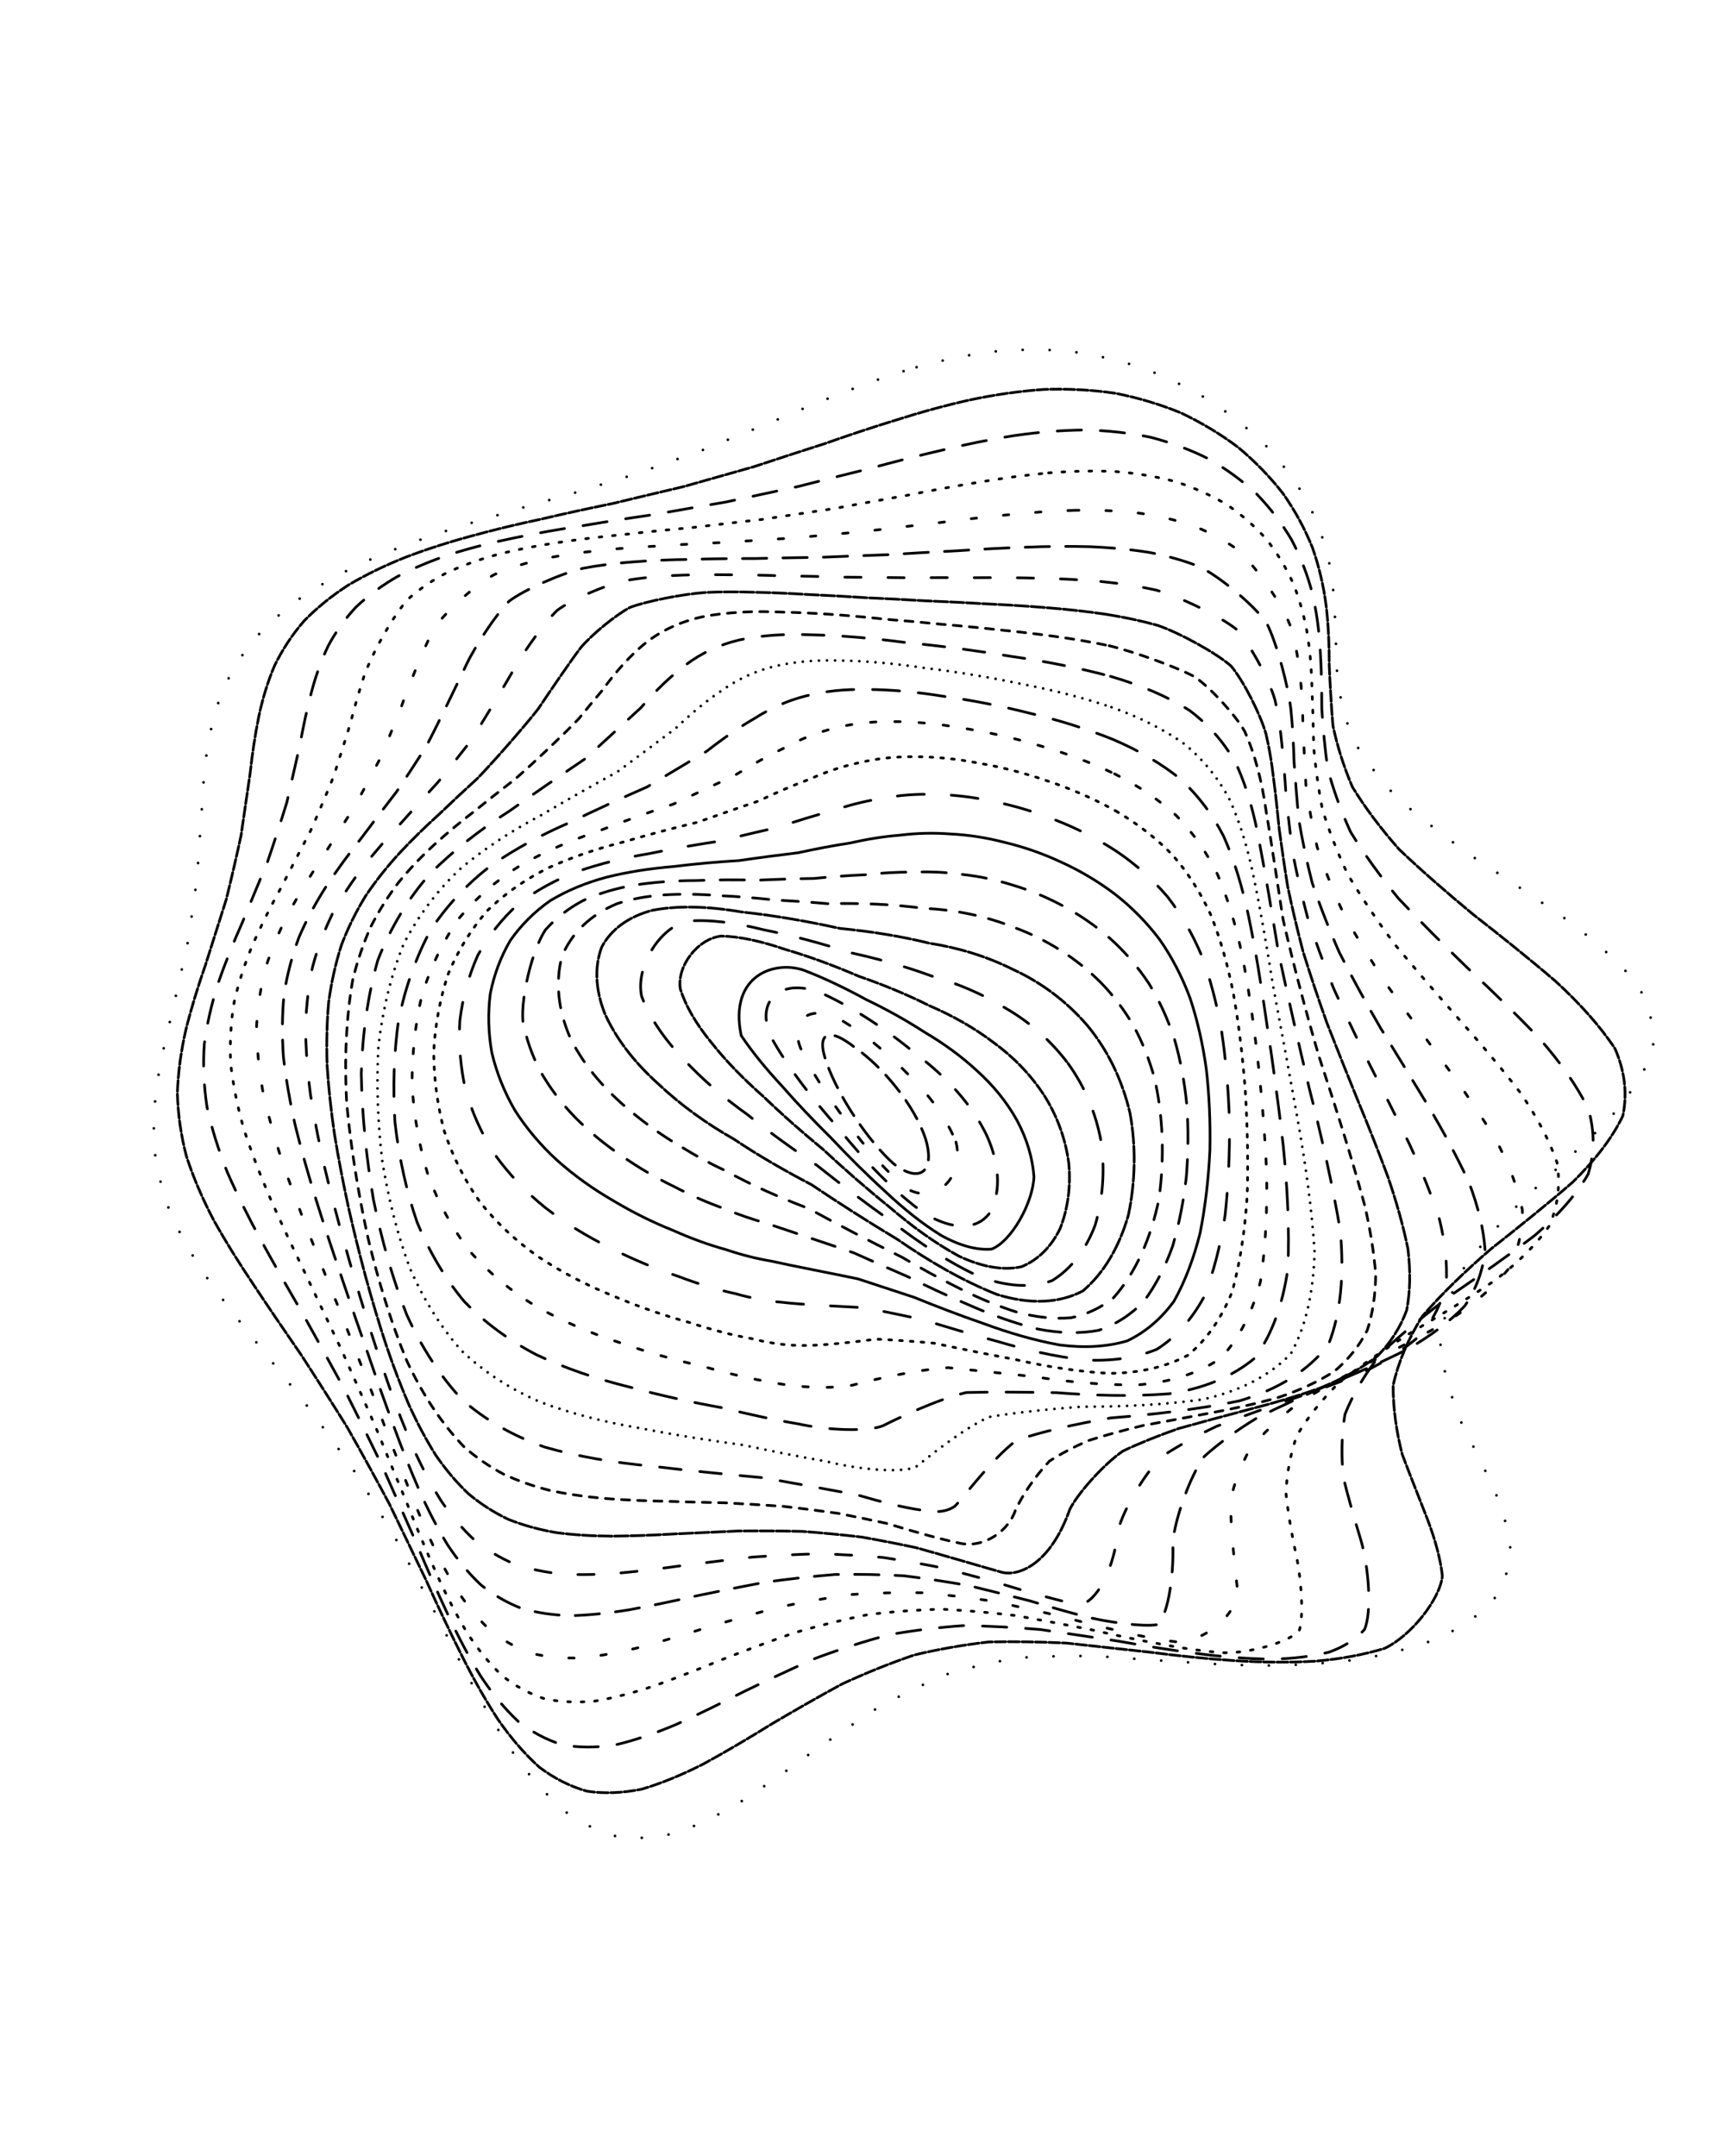 <svg xmlns="http://www.w3.org/2000/svg" version="1.1" xmlns:xlink="http://www.w3.org/1999/xlink"
    xmlns:svgjs="http://svgjs.dev/svgjs" viewBox="0 0 640 800">
    <defs>
        <linearGradient x1="50%" y1="0%" x2="50%" y2="100%" id="ccchaos-grad">
            <stop stop-color="hsl(206, 75%, 49%)" stop-opacity="1" offset="0%"></stop>
            <stop stop-color="hsl(331, 90%, 56%)" stop-opacity="1" offset="100%"></stop>
        </linearGradient>
    </defs>
    <g stroke-width="1" stroke="url(#ccchaos-grad)" fill="none" stroke-linecap="round">
        <path
            d="M340.06 136.26C349.46 133.63 358.9 131.68 368.33 130.47 377.77 129.59 387.18 129.54 396.5 130.32 405.78 131.54 414.9 133.62 423.79 136.5 432.52 139.8 440.91 143.87 448.83 148.62 456.46 153.69 463.48 159.35 469.78 165.51 475.65 171.84 480.68 178.57 484.78 185.62 488.42 192.69 491.11 199.98 492.89 207.44 494.37 214.81 495.13 222.29 495.31 229.84 495.65 237.22 495.84 244.65 496.15 252.13 497.3 259.41 499.11 266.74 501.83 274.13 506.01 281.33 511.46 288.62 518.28 296 526.64 303.24 536.22 310.6 546.75 318.11 558.07 325.51 569.57 333.1 580.71 340.88 591.15 348.59 600.15 356.53 607.1 364.7 611.96 372.84 614.07 381.23 613.21 389.89 609.94 398.53 603.98 407.45 595.71 416.65 586.29 425.85 576.07 435.12 565.82 444.42 556.49 453.73 548.34 463.08 541.79 472.42 537.41 481.75 534.97 491.06 534.36 500.29 535.78 509.48 538.47 518.55 541.98 527.44 546.39 536.22 550.7 544.76 554.45 552.97 557.82 561 559.9 568.62 560.47 575.75 559.89 582.59 557.56 588.86 553.55 594.46 548.28 599.71 541.52 604.22 533.49 607.96 524.57 611.32 514.77 613.89 504.34 615.67 493.52 617.14 482.42 617.89 471.24 617.99 460.05 617.98 448.98 617.49 438.15 616.63 427.49 616 417.11 615.24 407.04 614.51 397.19 614.38 387.6 614.54 378.26 615.1 369.08 616.57 360.08 618.61 351.22 621.27 342.45 624.93 333.77 629.2 325.15 634.01 316.55 639.6 307.99 645.49 299.45 651.48 290.92 657.76 282.61 663.59 274.54 668.74 266.47 673.57 258.66 677.37 251.13 680.02 243.63 681.9 236.43 682.44 229.57 681.63 222.73 679.9 216.25 676.83 210.15 672.51 204.05 667.38 198.31 661.18 192.92 654.05 187.49 646.38 182.35 638.03 177.47 629.15 172.44 620.05 167.57 610.64 162.83 601.07 157.79 591.54 152.76 582 147.7 572.52 142.23 563.25 136.65 554.11 130.96 545.15 124.84 536.46 118.63 527.93 112.36 519.56 105.82 511.45 99.36 503.46 93.09 495.55 86.83 487.85 80.97 480.16 75.64 472.47 70.66 464.92 66.41 457.29 63.02 449.57 60.16 441.92 58.24 434.13 57.26 426.19 56.79 418.28 57.17 410.18 58.31 401.89 59.63 393.61 61.46 385.14 63.67 376.48 65.6 367.82 67.58 359.19 69.5 350.62 70.85 342.06 72.07 333.58 73.16 325.21 73.71 316.88 74.24 308.7 74.85 300.7 75.2 292.77 75.86 285.07 76.94 277.64 78.13 270.3 79.95 263.26 82.47 256.58 85.38 250.02 89.09 243.83 93.58 238.06 98.57 232.41 104.32 227.19 110.74 222.42 117.57 217.75 124.96 213.51 132.81 209.71 140.88 205.96 149.26 202.59 157.86 199.6 166.49 196.56 175.23 193.81 184.03 191.33 192.72 188.66 201.41 186.17 210.1 183.82 218.62 181.16 227.14 178.54 235.65 175.96 244.02 172.97 252.42 169.96 260.89 166.92 269.25 163.48 277.72 160.02 286.33 156.59 294.88 152.85 303.62 149.22 312.56 145.79 321.48 142.23 330.64 139.02 340.05 136.26"
            stroke-dasharray="0 10" transform="rotate(0, 320, 400)" opacity="0.52"></path>
        <path
            d="M342.18 146.17C351.27 143.57 360.3 141.63 369.23 140.38 378.16 139.45 386.96 139.3 395.58 139.94 404.14 140.99 412.45 142.85 420.43 145.48 428.26 148.53 435.66 152.3 442.53 156.74 449.14 161.5 455.11 166.84 460.36 172.69 465.27 178.73 469.38 185.18 472.67 191.97 475.63 198.81 477.81 205.9 479.27 213.19 480.62 220.42 481.46 227.78 481.97 235.23 482.82 242.56 483.72 249.96 484.92 257.41 487.04 264.7 489.89 272.04 493.67 279.43 498.82 286.66 505.13 293.97 512.63 301.35 521.42 308.6 531.18 315.96 541.63 323.43 552.6 330.81 563.53 338.34 573.91 346.03 583.51 353.66 591.61 361.48 597.75 369.5 601.91 377.48 603.51 385.69 602.39 394.12 599.09 402.54 593.34 411.19 585.48 420.08 576.57 428.97 566.89 437.89 557.11 446.81 548.1 455.74 540.08 464.65 533.44 473.53 528.72 482.38 525.73 491.17 524.41 499.84 525 508.46 526.84 516.92 529.57 525.16 533.3 533.28 537.13 541.13 540.65 548.62 544.04 555.93 546.45 562.81 547.63 569.18 547.29 578.08 537.38 592.32 528.14 597.47 520.66 600.35 512.2 602.53 503 604 493.29 605.24 483.13 605.87 472.73 605.94 462.18 605.98 451.59 605.63 441.09 605 430.66 604.63 420.41 604.2 410.39 603.83 400.51 604.05 390.87 604.55 381.48 605.44 372.21 607.17 363.14 609.41 354.26 612.21 345.47 615.91 336.81 620.14 328.29 624.83 319.8 630.23 311.41 635.87 303.13 641.58 294.85 647.55 286.85 653.08 279.16 658 271.45 662.64 264.05 666.33 256.96 668.98 249.87 670.95 243.1 671.69 236.67 671.18 230.23 669.85 224.13 667.26 218.37 663.51 212.58 659 207.09 653.45 201.9 647 196.61 640 191.55 632.3 186.68 624.05 181.61 615.52 176.65 606.64 171.74 597.52 166.52 588.38 161.27 579.14 155.96 569.91 150.25 560.81 144.44 551.79 138.52 542.89 132.24 534.2 125.9 525.64 119.55 517.22 113.01 509.02 106.59 500.93 100.43 492.93 94.34 485.12 88.69 477.35 83.61 469.61 78.91 461.99 74.95 454.35 71.84 446.65 69.26 439.03 67.59 431.32 66.83 423.51 66.55 415.73 67.08 407.81 68.33 399.77 69.75 391.74 71.65 383.56 73.9 375.25 75.88 366.94 77.9 358.7 79.86 350.55 81.27 342.42 82.54 334.39 83.66 326.52 84.25 318.67 84.8 310.99 85.38 303.52 85.67 296.11 86.22 288.93 87.11 282.04 88.06 275.22 89.56 268.71 91.7 262.55 94.16 256.49 97.38 250.78 101.33 245.48 105.75 240.26 110.9 235.45 116.74 231.05 123 226.71 129.85 222.77 137.2 219.23 144.81 215.69 152.8 212.49 161.07 209.62 169.44 206.66 177.99 203.96 186.65 201.49 195.27 198.81 203.94 196.28 212.63 193.86 221.21 191.13 229.8 188.44 238.38 185.77 246.85 182.72 255.35 179.65 263.87 176.56 272.3 173.09 280.8 169.63 289.39 166.21 297.93 162.5 306.59 158.91 315.38 155.53 324.15 152.04 333.08 148.88 342.17 146.17"
            stroke-dasharray="4 1" transform="rotate(4.04, 320, 400)" opacity="0.56"></path>
        <path
            d="M342.29 156.08C351.01 153.52 359.59 151.59 367.99 150.32 376.38 149.33 384.55 149.09 392.46 149.59 400.3 150.48 407.81 152.13 414.92 154.52 421.9 157.3 428.39 160.78 434.33 164.9 440.04 169.35 445.13 174.37 449.54 179.89 453.68 185.62 457.13 191.76 459.87 198.26 462.43 204.84 464.37 211.69 465.78 218.76 467.24 225.81 468.41 233.01 469.44 240.33 470.95 247.56 472.66 254.87 474.8 262.25 477.89 269.5 481.73 276.81 486.47 284.17 492.45 291.4 499.46 298.69 507.46 306.04 516.52 313.29 526.29 320.62 536.52 328.04 547.03 335.38 557.31 342.85 566.91 350.44 575.65 357.98 582.9 365.67 588.24 373.53 591.75 381.35 592.89 389.36 591.55 397.55 588.24 405.73 582.7 414.11 575.25 422.68 566.83 431.24 557.68 439.8 548.38 448.32 539.71 456.84 531.86 465.31 525.17 473.69 520.18 482.06 516.71 490.31 514.76 498.41 514.57 506.45 515.6 514.29 517.54 521.88 520.54 529.35 523.8 536.52 526.96 543.31 531.48 553.02 535.05 569.7 533.16 576.44 530.51 580.46 526.53 583.86 521.32 586.6 515.25 589.09 508.16 590.96 500.24 592.2 491.76 593.3 482.71 593.87 473.27 593.97 463.57 594.11 453.69 593.94 443.77 593.55 433.8 593.47 423.91 593.36 414.16 593.34 404.47 593.9 394.97 594.72 385.68 595.91 376.47 597.87 367.47 600.29 358.66 603.2 349.92 606.92 341.36 611.1 332.97 615.66 324.61 620.85 316.4 626.24 308.34 631.67 300.29 637.33 292.57 642.59 285.17 647.27 277.77 651.71 270.69 655.29 263.94 657.91 257.17 659.94 250.72 660.85 244.6 660.63 238.44 659.65 232.6 657.52 227.05 654.3 221.43 650.37 216.07 645.44 210.95 639.65 205.68 633.32 200.59 626.28 195.63 618.66 190.44 610.75 185.3 602.42 180.18 593.81 174.73 585.12 169.24 576.28 163.67 567.37 157.74 558.53 151.71 549.71 145.61 540.96 139.21 532.36 132.8 523.86 126.43 515.47 119.93 507.26 113.63 499.14 107.62 491.13 101.75 483.26 96.36 475.46 91.57 467.7 87.18 460.06 83.53 452.42 80.71 444.78 78.43 437.2 77.01 429.57 76.46 421.9 76.37 414.25 77.04 406.52 78.39 398.71 79.9 390.91 81.85 383.02 84.13 375.04 86.15 367.07 88.21 359.2 90.2 351.47 91.67 343.74 92.99 336.15 94.17 328.74 94.8 321.35 95.38 314.15 95.96 307.18 96.22 300.26 96.68 293.58 97.43 287.19 98.17 280.86 99.4 274.83 101.19 269.15 103.24 263.53 105.98 258.26 109.41 253.37 113.26 248.54 117.82 244.08 123.05 239.99 128.69 235.94 134.94 232.25 141.71 228.9 148.79 225.53 156.29 222.46 164.12 219.67 172.12 216.77 180.34 214.09 188.73 211.6 197.15 208.9 205.67 206.31 214.23 203.82 222.76 201.02 231.3 198.25 239.85 195.5 248.33 192.38 256.82 189.26 265.32 186.13 273.75 182.65 282.22 179.19 290.72 175.78 299.19 172.11 307.72 168.58 316.31 165.26 324.89 161.84 333.55 158.75 342.28 156.08"
            stroke-dasharray="9 7" transform="rotate(8.08, 320, 400)" opacity="0.83"></path>
        <path
            d="M340.36 165.98C348.69 163.48 356.79 161.56 364.64 160.26 372.47 159.23 380.02 158.9 387.24 159.28 394.4 160.01 401.17 161.46 407.5 163.61 413.71 166.13 419.42 169.32 424.58 173.13 429.57 177.25 433.97 181.93 437.76 187.11 441.38 192.51 444.41 198.33 446.87 204.51 449.27 210.8 451.23 217.38 452.82 224.19 454.61 231.01 456.28 238.01 457.97 245.14 460.22 252.23 462.8 259.41 465.88 266.67 469.87 273.84 474.6 281.07 480.18 288.35 486.83 295.53 494.36 302.77 502.68 310.07 511.83 317.27 521.48 324.54 531.35 331.89 541.32 339.17 550.9 346.55 559.69 354.02 567.57 361.45 573.99 369.01 578.59 376.69 581.5 384.34 582.23 392.14 580.68 400.08 577.39 408.02 572.08 416.1 565.02 424.33 557.09 432.56 548.45 440.74 539.62 448.84 531.31 456.94 523.66 464.95 516.98 472.84 511.78 480.7 507.92 488.42 505.4 495.94 504.51 503.41 504.76 510.64 505.93 517.59 508.18 524.44 510.81 530.96 513.5 537.09 517.7 545.83 522.18 560.66 521.47 566.57 518.43 571.59 505.43 578.45 495.92 580.36 488.72 581.38 480.86 581.96 472.5 582.14 463.81 582.42 454.82 582.46 445.65 582.34 436.37 582.54 427.04 582.75 417.76 583.06 408.47 583.93 399.29 585.06 390.27 586.5 381.29 588.67 372.48 591.24 363.86 594.23 355.28 597.95 346.88 602.05 338.66 606.48 330.47 611.47 322.45 616.61 314.62 621.76 306.78 627.13 299.29 632.1 292.15 636.55 284.99 640.79 278.15 644.25 271.65 646.83 265.11 648.91 258.88 649.96 252.95 649.97 246.97 649.32 241.26 647.6 235.8 644.87 230.24 641.48 224.9 637.16 219.74 632 214.41 626.32 209.19 619.94 204.07 612.97 198.7 605.68 193.34 597.95 187.97 589.89 182.3 581.71 176.56 573.31 170.76 564.8 164.64 556.3 158.45 547.77 152.22 539.25 145.76 530.84 139.34 522.48 133.01 514.21 126.64 506.06 120.5 498 114.71 490.03 109.11 482.19 104.02 474.41 99.55 466.69 95.49 459.07 92.17 451.47 89.66 443.9 87.66 436.39 86.49 428.87 86.16 421.33 86.24 413.83 87.04 406.29 88.49 398.71 90.06 391.14 92.05 383.53 94.36 375.87 96.41 368.22 98.5 360.71 100.52 353.37 102.05 346.03 103.43 338.85 104.65 331.88 105.36 324.92 105.98 318.17 106.58 311.67 106.84 305.19 107.24 298.97 107.88 293.04 108.96 284.36 113.77 268.64 117.85 261.67 121.14 257.16 125.11 253 129.73 249.18 134.73 245.37 140.35 241.87 146.49 238.68 152.97 235.43 159.89 232.45 167.19 229.71 174.7 226.84 182.49 224.15 190.48 221.63 198.57 218.88 206.8 216.23 215.11 213.66 223.44 210.79 231.82 207.95 240.21 205.12 248.58 201.96 256.96 198.79 265.33 195.63 273.68 192.14 282.02 188.69 290.36 185.31 298.69 181.7 307.02 178.23 315.35 174.97 323.68 171.62 332.02 168.6 340.35 165.99"
            stroke-dasharray="1 4" transform="rotate(12.12, 320, 400)" opacity="0.58"></path>
        <path
            d="M336.58 175.89C344.47 173.43 352.09 171.54 359.4 170.23 366.69 169.16 373.65 168.75 380.23 169 386.76 169.58 392.88 170.84 398.55 172.76 406.66 176.47 420.18 187.39 425.54 194.39 428.86 199.44 431.71 204.92 434.13 210.76 436.6 216.73 438.77 223 440.74 229.51 443.01 236.07 445.29 242.83 447.73 249.73 450.76 256.62 454.19 263.62 458.14 270.71 462.95 277.74 468.46 284.85 474.71 292.01 481.86 299.1 489.73 306.24 498.2 313.43 507.29 320.56 516.66 327.74 526.08 334.98 535.42 342.16 544.25 349.42 552.23 356.76 559.27 364.06 564.9 371.45 568.8 378.93 571.15 386.4 571.51 393.97 569.8 401.65 566.54 409.32 561.46 417.1 554.78 424.98 547.33 432.86 539.2 440.65 530.84 448.32 522.9 455.99 515.48 463.54 508.86 470.93 503.52 478.29 499.33 485.47 496.33 492.43 494.8 499.34 494.33 505.99 494.75 512.33 497.22 521.53 504.04 537.86 506.95 544.82 508.06 555.88 497.61 566.8 489.95 568.56 484.01 569.55 477.36 570.18 470.13 570.5 462.55 570.95 454.56 571.21 446.3 571.36 437.85 571.84 429.26 572.36 420.61 572.99 411.9 574.15 403.22 575.54 394.61 577.23 386.02 579.56 377.54 582.25 369.21 585.3 360.9 589 352.74 593.02 344.76 597.3 336.8 602.08 329 606.97 321.38 611.85 313.76 616.93 306.49 621.63 299.54 625.84 292.58 629.88 285.94 633.21 279.6 635.74 273.21 637.84 267.11 639 261.28 639.22 255.38 638.86 249.71 637.51 244.25 635.23 238.67 632.35 233.26 628.6 227.98 624.04 222.52 619 217.13 613.26 211.8 606.94 206.22 600.28 200.64 593.17 195.03 585.7 189.14 578.06 183.2 570.17 177.2 562.11 170.94 554.03 164.65 545.85 158.37 537.65 151.92 529.51 145.55 521.37 139.34 513.29 133.15 505.3 127.25 497.37 121.73 489.52 116.45 481.76 111.7 474.07 107.57 466.44 103.86 458.89 100.88 451.39 98.68 443.93 96.98 436.52 96.06 429.13 95.93 421.76 96.17 414.42 97.09 407.07 98.62 399.72 100.25 392.39 102.27 385.05 104.59 377.71 106.67 370.37 108.77 363.2 110.82 356.22 112.4 349.25 113.83 342.46 115.12 335.9 115.9 329.34 116.58 323.01 117.22 316.92 117.7 307.96 119.31 291.44 120.94 283.95 123.25 276.81 131.15 264.12 136.85 258.56 141.22 254.93 146.18 251.58 151.67 248.5 157.49 245.34 163.78 242.42 170.47 239.7 177.4 236.83 184.64 234.12 192.14 231.54 199.77 228.75 207.59 226.03 215.53 223.38 223.53 220.45 231.61 217.53 239.72 214.64 247.86 211.43 256.01 208.23 264.14 205.05 272.28 201.58 280.41 198.15 288.5 194.8 296.6 191.25 304.66 187.85 312.68 184.66 320.7 181.4 328.67 178.45 336.57 175.9"
            stroke-dasharray="2 10" transform="rotate(16.16, 320, 400)" opacity="0.95"></path>
        <path
            d="M331.28 185.8C338.73 183.4 345.86 181.53 352.66 180.21 359.43 179.11 365.85 178.63 371.88 178.77 380.65 179.74 395.96 185.3 402.42 189.79 408.35 195.26 418.07 208.99 422.07 217.03 424.79 222.65 427.34 228.59 429.83 234.78 432.66 241.04 435.63 247.5 438.82 254.14 442.62 260.78 446.84 267.55 451.58 274.43 457.08 281.28 463.2 288.21 469.95 295.2 477.43 302.14 485.46 309.14 493.93 316.19 502.79 323.18 511.78 330.23 520.65 337.33 529.31 344.38 537.36 351.49 544.52 358.65 550.75 365.78 555.62 372.99 558.87 380.25 560.72 387.5 560.74 394.83 558.91 402.22 555.7 409.61 550.85 417.07 544.55 424.58 537.56 432.1 529.92 439.49 522.04 446.74 514.48 453.98 507.31 461.06 500.81 467.96 495.38 474.83 490.94 481.49 487.53 487.91 484.87 497.32 485.41 514.5 487.6 522.14 492.94 535.09 495.16 549.58 492.6 552.63 488.33 555.14 474.84 558.23 466.01 559.06 459.55 559.7 452.63 560.21 445.34 560.63 437.83 561.39 430.09 562.21 422.2 563.13 414.21 564.55 406.15 566.18 398.1 568.07 390.03 570.55 382 573.33 374.06 576.41 366.13 580.07 358.31 583.99 350.62 588.12 342.95 592.69 335.41 597.33 328.02 601.94 320.63 606.73 313.56 611.16 306.79 615.14 300 618.97 293.49 622.17 287.26 624.64 280.99 626.73 274.95 627.99 269.15 628.38 263.26 628.27 257.56 627.26 252.03 625.38 246.38 622.98 240.84 619.76 235.4 615.77 229.78 611.33 224.21 606.23 218.66 600.54 212.88 594.52 207.09 588.03 201.27 581.16 195.22 574.1 189.12 566.76 182.99 559.21 176.67 551.59 170.35 543.85 164.08 536.03 157.73 528.22 151.5 520.39 145.48 512.58 139.54 504.83 133.92 497.11 128.73 489.44 123.8 481.85 119.42 474.3 115.66 466.83 112.32 459.41 109.69 452.05 107.81 444.74 106.38 437.48 105.7 430.25 105.76 423.06 106.16 415.9 107.19 408.77 108.78 401.67 110.46 394.57 112.5 387.5 114.82 380.46 116.91 373.43 119.03 366.59 121.1 359.96 122.72 353.33 124.21 346.91 125.56 340.72 126.8 331.56 128.4 314.47 129.13 306.6 129.84 299.03 133.04 285.32 135.88 279.2 139.62 273.35 150.39 262.94 157.37 258.32 162.51 255.22 168.12 252.32 174.15 249.59 180.43 246.71 187.06 243.96 193.96 241.33 201.04 238.48 208.33 235.69 215.78 232.96 223.33 229.97 230.99 226.99 238.71 224.04 246.48 220.81 254.28 217.59 262.08 214.4 269.91 210.95 277.71 207.55 285.47 204.25 293.25 200.77 300.97 197.45 308.61 194.34 316.26 191.17 323.83 188.3 331.27 185.8"
            stroke-dasharray="9 6" transform="rotate(20.2, 320, 400)" opacity="0.85"></path>
        <path
            d="M324.96 195.71C331.95 193.37 338.61 191.53 344.93 190.21 354.21 188.81 370.86 189.32 378.19 191.25 385.06 194.2 396.85 203.23 401.87 209.17 405.17 213.5 408.24 218.25 411.12 223.35 414.2 228.61 417.23 234.18 420.3 240.02 423.75 245.94 427.39 252.09 431.32 258.41 435.81 264.76 440.72 271.27 446.1 277.88 452.15 284.49 458.71 291.19 465.78 297.97 473.42 304.71 481.45 311.52 489.74 318.37 498.26 325.19 506.76 332.06 515 338.97 522.93 345.84 530.2 352.77 536.55 359.72 542 366.66 546.15 373.64 548.81 380.66 550.2 387.67 549.94 394.73 548 401.82 544.86 408.9 540.24 416.03 534.32 423.17 527.78 430.31 520.63 437.3 513.21 444.12 506.04 450.93 499.16 457.56 492.8 463.97 487.35 470.37 482.72 476.53 478.98 482.43 475.55 491.07 474.1 506.72 475.32 513.62 480.97 531.81 477.77 543.56 473.22 545.28 467.3 546.81 451.77 549.11 442.54 550.18 436.02 551.2 429.19 552.29 422.13 553.48 414.95 555.13 407.62 556.97 400.22 559.03 392.77 561.62 385.29 564.46 377.84 567.56 370.37 571.16 362.96 574.97 355.63 578.94 348.3 583.29 341.06 587.69 333.93 592.04 326.79 596.54 319.93 600.71 313.32 604.45 306.69 608.09 300.3 611.13 294.14 613.53 287.94 615.6 281.93 616.92 276.11 617.47 270.21 617.57 264.45 616.86 258.82 615.35 253.07 613.38 247.39 610.64 241.78 607.19 236.01 603.33 230.26 598.83 224.52 593.76 218.59 588.37 212.63 582.51 206.66 576.25 200.5 569.79 194.33 563.02 188.16 556.02 181.85 548.92 175.59 541.65 169.43 534.27 163.24 526.88 157.23 519.42 151.47 511.94 145.85 504.5 140.58 497.06 135.75 489.65 131.21 482.29 127.22 474.96 123.85 467.7 120.89 460.48 118.6 453.31 117.03 446.19 115.88 439.12 115.44 432.09 115.67 425.12 116.22 418.17 117.34 411.26 118.98 404.41 120.69 397.57 122.74 390.77 125.05 384.03 127.15 377.29 129.27 370.77 131.35 364.47 133.01 358.16 134.56 352.08 135.97 346.24 137.33 337.58 139.14 321.51 139.88 314.12 140.5 306.99 143.14 294.07 145.48 288.26 148.55 282.67 157.65 272.61 163.67 268.06 168.13 264.99 173.06 262.09 178.4 259.35 183.99 256.44 189.94 253.64 196.2 250.95 202.63 248.04 209.32 245.19 216.19 242.39 223.19 239.34 230.32 236.32 237.54 233.33 244.84 230.08 252.19 226.85 259.55 223.66 266.96 220.25 274.35 216.9 281.7 213.66 289.07 210.26 296.39 207.02 303.61 204 310.84 200.92 317.97 198.14 324.95 195.71"
            stroke-dasharray="6 10" transform="rotate(24.24, 320, 400)" opacity="0.84"></path>
        <path
            d="M318.19 205.62C324.72 203.34 330.94 201.54 336.83 200.22 345.49 198.78 361.08 198.96 368 200.6 374.57 203.18 386.2 211.29 391.41 216.71 394.91 220.67 398.28 225.04 401.57 229.76 405.09 234.64 408.64 239.83 412.3 245.29 416.34 250.84 420.62 256.63 425.19 262.61 430.27 268.64 435.73 274.82 441.61 281.13 448.03 287.46 454.87 293.88 462.08 300.39 469.7 306.89 477.57 313.46 485.55 320.07 493.62 326.67 501.53 333.31 509.09 339.98 516.27 346.64 522.75 353.33 528.31 360.04 533.02 366.74 536.51 373.47 538.62 380.22 539.6 386.96 539.09 393.72 537.08 400.49 534.02 407.26 529.64 414.03 524.09 420.79 517.98 427.56 511.31 434.14 504.35 440.54 497.58 446.92 491 453.11 484.82 459.06 479.41 465 474.67 470.69 470.68 476.11 466.58 484.05 463.31 498.31 463.57 504.55 466.98 526.64 458.19 535.66 452.39 537.02 445.58 538.56 429.3 541.94 420.14 544.04 413.8 545.89 407.26 547.9 400.56 550.11 393.8 552.78 386.94 555.66 380.03 558.74 373.11 562.26 366.16 565.95 359.24 569.75 352.31 573.89 345.41 578.04 338.56 582.13 331.71 586.35 325.07 590.26 318.63 593.78 312.17 597.21 305.9 600.1 299.8 602.41 293.67 604.45 287.68 605.82 281.83 606.48 275.91 606.76 270.09 606.31 264.36 605.13 258.52 603.55 252.73 601.26 246.98 598.31 241.09 594.99 235.21 591.06 229.33 586.58 223.31 581.81 217.27 576.56 211.22 570.92 205.05 565.07 198.88 558.89 192.76 552.45 186.56 545.9 180.45 539.15 174.48 532.27 168.55 525.33 162.83 518.31 157.4 511.23 152.14 504.16 147.26 497.06 142.84 489.97 138.72 482.91 135.14 475.87 132.17 468.87 129.58 461.91 127.64 454.98 126.37 448.11 125.49 441.27 125.26 434.48 125.66 427.75 126.33 421.04 127.53 414.39 129.21 407.8 130.94 401.22 132.99 394.7 135.29 388.26 137.37 381.82 139.49 375.6 141.58 369.61 144.07 360.73 147.84 344.13 149.15 336.42 149.88 328.95 151.28 315.23 152.28 308.98 153.5 302.95 157.95 292 161.35 287.05 165.54 282.18 176.59 273.16 183.38 268.92 188.26 265.98 193.51 263.14 199.08 260.38 204.83 257.42 210.85 254.51 217.08 251.65 223.45 248.57 229.98 245.51 236.62 242.49 243.35 239.24 250.17 236.02 257.01 232.85 263.91 229.49 270.81 226.2 277.69 223.03 284.59 219.72 291.44 216.57 298.2 213.64 304.98 210.66 311.65 207.97 318.18 205.62"
            stroke-dasharray="5 1" transform="rotate(28.28, 320, 400)" opacity="0.23"></path>
        <path
            d="M311.58 215.53C320.57 212.44 337.13 208.78 344.67 208.3 351.92 208.65 365.04 212.25 371 215.46 378.99 220.74 386.41 227.78 393.63 236.28 401.84 245.39 410.61 255.67 420.36 266.8 431.83 278.18 444.67 290.19 458.69 302.56 473.77 314.97 488.91 327.66 502.88 340.46 509.3 346.86 515 353.28 519.81 359.71 523.81 366.14 526.69 372.58 528.31 379.02 528.92 385.46 528.2 391.91 526.15 398.33 523.19 404.76 519.05 411.18 513.86 417.55 508.18 423.93 501.96 430.12 495.47 436.1 489.1 442.07 482.84 447.82 476.89 453.34 471.56 458.84 466.77 464.09 462.6 469.08 459.29 474.03 456.64 478.7 454.61 483.07 453.01 491.68 453 499.02 453.64 504.99 455.76 513.04 451.4 523.26 443.11 526.46 435.86 529.19 426.7 531.88 416.1 534.81 410.6 536.82 404.84 538.98 398.86 541.29 392.82 544.01 386.62 546.9 380.3 549.95 373.95 553.38 367.52 556.93 361.04 560.56 354.56 564.48 348.04 568.39 341.51 572.22 334.98 576.17 328.58 579.83 322.33 583.12 316.06 586.34 309.93 589.08 303.91 591.3 297.87 593.29 291.92 594.67 286.06 595.42 280.15 595.86 274.3 595.63 268.5 594.75 256.66 591.9 244.87 586.54 233.11 579 220.95 570.36 208.81 560.02 196.89 548.45 184.93 536.38 173.58 523.53 163.33 510.31 153.86 497.01 146.14 483.54 140.63 470.17 138.42 463.52 136.82 456.89 135.84 450.31 135.21 443.75 135.18 437.23 135.73 430.78 136.51 424.34 137.77 417.96 139.48 411.66 141.22 405.36 143.25 399.13 145.52 392.98 147.59 386.83 149.69 380.91 151.78 375.21 154.32 366.77 158.3 351.03 159.75 343.73 160.33 338.93 160.9 334.36 161.51 330.02 162.07 321.29 163.37 313.44 165.72 306.49 168.31 299.32 172.52 292.87 178.35 287.1 184.97 280.86 193.23 275.05 202.81 269.6 213.09 263.41 224.39 257.38 236.33 251.52 242.44 248.29 248.65 245.09 254.92 241.97 261.25 238.66 267.61 235.45 273.96 232.36 280.34 229.15 286.69 226.1 292.97 223.26 299.27 220.4 305.48 217.8 311.57 215.53"
            stroke-dasharray="3 3" transform="rotate(32.32, 320, 400)" opacity="0.64"></path>
        <path
            d="M305.73 225.43C317.07 221.28 327.49 218.86 336.94 218.23 346.43 218.35 355.08 220.39 363.05 224.23 371.34 228.89 379.36 235.22 387.43 242.94 396.45 251.25 406.12 260.72 416.7 271.03 428.67 281.65 441.69 292.91 455.46 304.57 469.8 316.32 483.8 328.37 496.34 340.53 507.13 352.7 514.65 364.97 517.87 377.19 517.6 389.42 512.71 401.61 503.63 413.59 492.83 425.56 480.77 436.72 468.97 446.96 459.2 457.13 451.36 466.3 445.72 474.35 442.4 485.64 442.54 502.15 441.81 507.6 440.64 511.12 437.55 513.93 432.5 516.25 426.73 519.35 419.13 522.46 410.05 525.77 400.51 530.4 389.86 535.56 378.45 541.19 366.91 548.13 354.86 555.31 342.49 562.31 330.13 569.75 318.03 575.82 306.27 580.18 294.41 583.81 282.72 585.16 271.19 584.19 259.42 582.01 247.65 577.52 235.95 571.02 224 563.51 212.16 554.35 200.68 543.96 189.34 533.03 178.74 521.27 169.34 509.04 160.79 496.66 153.97 484.03 149.27 471.41 145.9 458.82 144.77 446.29 145.88 433.99 147.76 421.74 151.19 409.69 155.75 397.99 159.59 386.29 163.43 375.45 166.95 365.5 168.97 355.51 170.7 346.38 172.33 338.13 173 329.77 174.23 322.22 176.3 315.45 178.39 308.45 181.87 302.07 186.77 296.28 192.27 290.03 199.27 284.15 207.55 278.6 216.43 272.36 226.36 266.29 237.01 260.43 248.01 253.86 259.46 247.53 271.04 241.64 282.74 235.37 294.39 229.85 305.72 225.44"
            stroke-dasharray="8 7" transform="rotate(36.36, 320, 400)" opacity="0.49"></path>
        <path
            d="M301.19 235.34C311.74 231.34 321.61 228.95 330.78 228.2 340 228.11 348.68 229.79 356.94 233.12 365.56 237.19 374.16 242.81 382.97 249.76 392.62 257.28 402.93 265.91 414.02 275.38 426.16 285.18 439.02 295.64 452.24 306.52 465.63 317.52 478.35 328.85 489.43 340.3 498.76 351.79 504.99 363.37 507.33 374.88 506.64 386.41 501.87 397.86 493.4 409.05 483.43 420.25 472.22 430.63 461.06 440.1 451.52 449.52 443.48 457.98 437.25 465.39 432.42 475.86 429.8 491.5 428.62 496.97 426.35 502.16 413.12 511.57 402.2 516.93 394.06 521.73 384.73 526.92 374.49 532.45 364.12 539.1 353.04 545.88 341.43 552.4 329.82 559.31 318.25 564.97 306.81 569.07 295.33 572.59 283.87 574.07 272.48 573.49 260.96 571.89 249.41 568.19 237.97 562.64 226.44 556.19 215.12 548.16 204.27 538.92 193.71 529.16 183.99 518.51 175.51 507.31 167.92 495.92 162.01 484.21 158.11 472.42 155.4 460.61 154.74 448.81 156.11 437.19 158.12 425.59 161.53 414.18 165.98 403.08 169.77 391.98 173.6 381.7 177.17 372.24 179.37 362.75 181.31 354.04 183.12 346.13 183.95 338.1 185.2 330.79 187.1 324.17 188.85 317.3 191.75 310.98 195.88 305.16 200.41 298.91 206.29 292.98 213.38 287.34 220.94 281.11 229.56 275.04 238.94 269.2 248.63 262.76 258.86 256.59 269.35 250.88 279.95 244.86 290.63 239.58 301.18 235.35"
            stroke-dasharray="0 3" transform="rotate(40.4, 320, 400)" opacity="0.54"></path>
        <path
            d="M298.36 245.25C308.18 241.41 317.57 239.06 326.52 238.21 335.53 237.94 344.27 239.28 352.82 242.13 361.72 245.64 370.77 250.59 380.13 256.78 390.19 263.5 400.84 271.29 412.1 279.91 424.07 288.85 436.47 298.46 448.88 308.51 461.15 318.71 472.52 329.25 482.14 339.92 490.07 350.66 495.13 361.5 496.68 372.25 495.64 383.04 491.03 393.72 483.16 404.14 474.01 414.56 463.64 424.19 453.16 432.95 443.94 441.68 435.83 449.51 429.19 456.38 423.08 466.16 417.71 481.16 415.79 486.74 413.5 492.21 402.23 502.53 392.89 508.29 385.93 513.17 377.77 518.34 368.61 523.74 359.33 530.07 349.22 536.43 338.41 542.49 327.6 548.89 316.64 554.13 305.67 557.97 294.68 561.34 283.61 562.92 272.56 562.66 261.46 561.55 250.35 558.56 239.39 553.87 228.48 548.4 217.86 541.45 207.81 533.32 198.16 524.69 189.41 515.15 181.93 505.02 175.32 494.67 170.31 483.92 167.17 473.01 165.07 462.07 164.83 451.05 166.42 440.16 168.52 429.28 171.89 418.52 176.21 408.04 179.93 397.56 183.73 387.82 187.32 378.84 189.69 369.81 191.84 361.49 193.84 353.88 194.88 346.16 196.22 339.05 198.05 332.55 199.6 325.81 202.09 319.54 205.61 313.7 209.35 307.46 214.29 301.51 220.32 295.83 226.71 289.63 234.11 283.61 242.3 277.83 250.75 271.56 259.81 265.58 269.25 260.08 278.77 254.33 288.54 249.3 298.36 245.25"
            stroke-dasharray="10 7" transform="rotate(44.44, 320, 400)" opacity="0.28"></path>
        <path
            d="M297.5 255.16C306.65 251.5 315.6 249.2 324.34 248.28 333.16 247.84 341.91 248.87 350.67 251.28 359.73 254.26 369.06 258.57 378.71 264.03 388.9 269.96 399.59 276.92 410.67 284.67 422.19 292.74 433.86 301.47 445.24 310.66 456.28 320.01 466.25 329.7 474.45 339.56 481.07 349.49 485.06 359.53 485.94 369.5 484.62 379.5 480.2 389.41 472.93 399.06 464.56 408.71 455.03 417.62 445.26 425.73 436.43 433.81 428.4 441.08 421.5 447.49 414.37 456.68 406.4 471.25 403.58 476.97 400.92 482.7 390.7 493.78 382.54 499.82 376.51 504.73 369.35 509.83 361.16 515.05 352.88 521.04 343.69 526.98 333.71 532.59 323.73 538.48 313.47 543.3 303.09 546.87 292.72 550.08 282.21 551.7 271.7 551.7 261.2 551 250.73 548.63 240.46 544.72 230.34 540.15 220.59 534.19 211.48 527.11 202.84 519.58 195.12 511.14 188.66 502.07 183.02 492.77 178.88 483.02 176.45 473.05 174.93 463 175.06 452.83 176.81 442.7 178.97 432.58 182.27 422.52 186.44 412.67 190.07 402.82 193.81 393.63 197.42 385.1 199.93 376.53 202.27 368.58 204.46 361.26 205.75 353.81 207.23 346.91 209.09 340.52 210.57 333.9 212.79 327.69 215.87 321.85 219.01 315.66 223.18 309.72 228.33 304.05 233.71 297.93 240.04 292 247.17 286.34 254.48 280.26 262.46 274.51 270.93 269.24 279.45 263.78 288.36 259 297.5 255.16"
            stroke-dasharray="2 7" transform="rotate(48.48, 320, 400)" opacity="0.86"></path>
        <path
            d="M298.69 265.07C307.21 261.6 315.74 259.37 324.25 258.38 332.83 257.81 341.52 258.56 350.33 260.56 359.39 263.05 368.75 266.74 378.42 271.51 388.46 276.69 398.87 282.82 409.47 289.72 420.26 296.92 430.98 304.76 441.2 313.06 450.93 321.52 459.5 330.34 466.34 339.35 471.75 348.43 474.79 357.64 475.1 366.8 473.58 376 469.38 385.12 462.7 394.02 455.09 402.91 446.38 411.13 437.33 418.63 428.98 426.12 421.15 432.88 414.15 438.9 408.6 444.93 403.93 450.27 399.99 454.93 396 461.84 388.93 473.66 384.36 479.12 381.13 483.25 376.92 487.38 371.68 491.52 366.35 496.39 359.97 501.37 352.63 506.37 345.22 512.01 336.91 517.53 327.77 522.68 318.62 528.08 309.14 532.5 299.47 535.79 289.84 538.81 280.04 540.43 270.24 540.63 260.52 540.27 250.86 538.43 241.46 535.22 232.27 531.45 223.52 526.41 215.46 520.32 207.87 513.82 201.22 506.44 195.78 498.41 191.07 490.16 187.75 481.42 185.98 472.39 184.96 463.28 185.41 453.98 187.29 444.65 189.47 435.31 192.67 425.98 196.67 416.78 200.19 407.58 203.85 398.93 207.44 390.85 210.07 382.74 212.57 375.16 214.96 368.11 216.49 360.95 218.17 354.24 220.11 347.98 221.62 341.51 223.72 335.38 226.51 329.59 229.23 323.48 232.82 317.61 237.27 311.99 241.84 306 247.28 300.21 253.5 294.71 259.82 288.87 266.84 283.37 274.43 278.37 282.06 273.21 290.18 268.7 298.69 265.07"
            stroke-dasharray="1 3" transform="rotate(52.52, 320, 400)" opacity="0.24"></path>
        <path
            d="M301.83 274.97C309.75 271.7 317.84 269.56 326.05 268.53 334.32 267.85 342.81 268.36 351.48 269.98 360.34 272.01 369.5 275.14 378.9 279.24 388.52 283.7 398.36 289.05 408.22 295.11 418.08 301.45 427.69 308.4 436.64 315.81 445.03 323.37 452.24 331.3 457.82 339.44 462.13 347.65 464.34 356.01 464.18 364.36 462.52 372.74 458.57 381.07 452.47 389.22 445.59 397.37 437.69 404.93 429.39 411.87 421.58 418.79 414.05 425.1 407.1 430.77 401.3 436.48 396.17 441.61 391.66 446.17 386.58 453 377.84 465.1 372.97 470.8 369.71 475.02 365.69 479.22 360.85 483.39 355.99 488.16 350.23 492.96 343.6 497.71 336.93 502.97 329.42 508.06 321.11 512.77 312.8 517.69 304.14 521.71 295.29 524.72 286.49 527.54 277.53 529.13 268.61 529.47 259.79 529.38 251.08 527.99 242.68 525.38 234.53 522.32 226.86 518.11 219.9 512.92 213.39 507.39 207.8 501.01 203.34 493.98 199.52 486.76 196.95 479.01 195.76 470.93 195.18 462.76 195.89 454.35 197.84 445.83 200.01 437.31 203.09 428.72 206.91 420.18 210.29 411.65 213.84 403.56 217.38 395.95 220.1 388.31 222.74 381.1 225.29 374.33 227.07 367.48 228.96 360.99 231.05 354.88 232.67 348.59 234.75 342.58 237.38 336.88 239.85 330.91 243.04 325.15 246.97 319.65 250.92 313.84 255.66 308.25 261.12 302.95 266.63 297.39 272.84 292.18 279.66 287.45 286.49 282.61 293.9 278.39 301.83 274.97"
            stroke-dasharray="10 10" transform="rotate(56.56, 320, 400)" opacity="0.17"></path>
        <path
            d="M306.61 284.88C313.97 281.82 321.58 279.77 329.39 278.73 337.26 277.96 345.39 278.25 353.73 279.55 362.18 281.17 370.89 283.77 379.75 287.25 388.71 291.03 397.75 295.63 406.66 300.89 415.44 306.39 423.82 312.47 431.48 319 438.55 325.68 444.47 332.72 448.89 339.98 452.22 347.32 453.72 354.82 453.19 362.35 451.45 369.91 447.76 377.46 442.23 384.88 436.06 392.3 428.95 399.23 421.4 405.62 414.19 412.02 407.06 417.9 400.31 423.26 394.43 428.65 389.03 433.58 384.12 438.05 378.18 444.78 367.87 457.02 362.58 462.85 359.17 467.09 355.19 471.29 350.59 475.41 346.02 480.02 340.72 484.6 334.69 489.05 328.64 493.93 321.85 498.59 314.35 502.86 306.86 507.31 299.06 510.94 291.1 513.67 283.18 516.27 275.17 517.79 267.22 518.24 259.39 518.35 251.73 517.33 244.42 515.24 237.36 512.79 230.8 509.32 224.95 504.95 219.51 500.3 214.93 494.86 211.39 488.78 208.38 482.52 206.49 475.74 205.8 468.59 205.59 461.36 206.49 453.83 208.48 446.14 210.6 438.44 213.53 430.61 217.14 422.75 220.36 414.9 223.79 407.39 227.25 400.26 230.01 393.1 232.75 386.29 235.44 379.84 237.45 373.31 239.55 367.08 241.8 361.16 243.59 355.1 245.73 349.27 248.31 343.71 250.67 337.93 253.62 332.36 257.19 327.03 260.7 321.46 264.91 316.11 269.78 311.07 274.64 305.82 280.18 300.92 286.34 296.5 292.49 291.99 299.26 288.07 306.61 284.88"
            stroke-dasharray="8 0" transform="rotate(60.6, 320, 400)" opacity="0.12"></path>
        <path
            d="M312.62 294.79C319.4 291.95 326.49 290.02 333.8 288.97 341.15 288.15 348.77 288.26 356.57 289.25 364.42 290.51 372.47 292.64 380.56 295.55 388.66 298.7 396.72 302.59 404.53 307.1 412.14 311.79 419.27 317.04 425.63 322.72 431.44 328.52 436.17 334.69 439.55 341.09 442.03 347.56 442.94 354.21 442.13 360.93 440.37 367.67 436.96 374.45 432 381.16 426.51 387.87 420.18 394.18 413.39 400.05 406.8 405.94 400.18 411.41 393.74 416.46 387.95 421.55 382.46 426.27 377.34 430.63 370.79 437.21 359.18 449.42 353.48 455.27 349.85 459.45 345.83 463.56 341.37 467.57 336.97 471.96 332.01 476.27 326.48 480.41 320.95 484.88 314.82 489.11 308.11 492.95 301.4 496.94 294.47 500.19 287.43 502.64 280.44 505 273.42 506.43 266.51 506.93 259.72 507.19 253.14 506.47 246.94 504.82 238.25 501.48 224.49 490.27 219.96 482.78 217.67 477.44 216.36 471.58 216.1 465.32 216.18 459 217.22 452.35 219.19 445.48 221.24 438.6 224 431.53 227.37 424.38 230.42 417.22 233.69 410.31 237.03 403.69 239.8 397.05 242.59 390.66 245.38 384.56 247.58 378.4 249.87 372.47 252.28 366.81 254.26 361.02 256.52 355.43 259.12 350.08 261.47 344.56 264.3 339.23 267.64 334.13 270.88 328.86 274.7 323.81 279.12 319.06 283.5 314.17 288.49 309.61 294.08 305.51 299.66 301.35 305.84 297.74 312.62 294.79"
            stroke-dasharray="9 6" transform="rotate(64.64, 320, 400)" opacity="0.95"></path>
        <path
            d="M319.3 304.7C325.5 302.09 332 300.28 338.71 299.26 345.44 298.41 352.39 298.37 359.47 299.11 373.68 301.21 388.18 306.31 401.64 313.75 414.16 321.81 424.17 331.79 429.82 342.87 431.58 348.49 432.01 354.31 431.01 360.24 429.28 366.19 426.18 372.21 421.77 378.22 416.94 384.23 411.36 389.94 405.33 395.31 399.41 400.69 393.34 405.75 387.34 410.48 376.75 420.09 366.88 428.68 357.81 436.25 350.33 444.59 342.42 452.51 333.59 459.86 329.3 463.97 324.62 467.97 319.53 471.78 314.44 475.82 308.91 479.62 302.95 483.05 296.99 486.58 290.9 489.46 284.8 491.63 278.73 493.75 272.7 495.07 266.84 495.59 255.43 496.09 245.23 493.21 237.35 487.41 230.6 480.9 226.82 471.87 226.64 461.13 226.94 455.67 228.06 449.87 229.97 443.81 231.92 437.73 234.48 431.44 237.6 424.99 240.45 418.54 243.53 412.25 246.72 406.17 249.45 400.07 252.25 394.16 255.07 388.46 259.28 376.92 264.04 366 269.61 355.98 274.21 345.48 280.52 335.62 288.72 326.93 292.73 322.42 297.29 318.24 302.38 314.48 307.46 310.69 313.1 307.39 319.3 304.7"
            stroke-dasharray="6 5" transform="rotate(68.68, 320, 400)" opacity="0.37"></path>
        <path
            d="M326.04 314.61C337.25 309.98 349.45 308.22 361.92 309.1 374.34 310.6 386.7 314.7 397.8 320.87 407.98 327.52 415.75 335.92 419.73 345.41 421.52 355.07 418.84 365.53 411.54 376.18 402.95 386.83 392.24 396.65 381.06 405.39 371.05 414.31 361.31 422.48 352.18 429.83 344.26 437.77 336.13 445.33 327.53 452.26 319.26 460.04 309.84 467.24 299.34 473.14 288.84 479.38 278.31 483.11 268.52 484.22 259.06 484.87 250.88 482.66 244.84 477.93 239.65 472.68 237.03 465.17 237.42 456.02 238.44 446.68 242 436.02 247.83 424.57 252.79 413.11 258.55 401.97 264.51 391.52 268.97 380.93 273.97 370.8 279.61 361.45 284.38 351.75 290.5 342.66 298.15 334.7 305.54 326.46 314.84 319.51 326.04 314.61"
            stroke-dasharray="6 1" transform="rotate(72.72, 320, 400)" opacity="0.20"></path>
        <path
            d="M332.24 324.52C342.18 320.37 352.8 318.68 363.43 319.24 373.94 320.25 384.1 323.46 392.91 328.48 400.9 333.84 406.7 340.78 409.3 348.77 410.28 356.88 407.67 365.83 401.3 375.13 393.98 384.44 384.73 393.21 374.85 401.22 365.68 409.36 356.45 416.99 347.61 423.94 339.63 431.34 331.54 438.38 323.32 444.76 315.37 451.75 306.77 458.11 297.62 463.23 288.47 468.61 279.66 471.82 271.75 472.82 260.89 472.7 248.5 460.8 248.43 450.05 249.57 442.24 252.84 433.12 258.06 423.12 262.6 413.12 267.98 403.21 273.68 393.77 278.24 384.24 283.34 375.03 288.96 366.49 293.86 357.72 299.83 349.52 306.96 342.36 313.86 335.04 322.29 328.87 332.24 324.52"
            stroke-dasharray="11 9" transform="rotate(76.76, 320, 400)" opacity="0.81"></path>
        <path
            d="M337.31 334.42C345.94 330.79 354.89 329.22 363.6 329.52 372.18 330.13 380.2 332.58 386.88 336.57 392.92 340.79 397.04 346.39 398.56 352.97 398.95 359.64 396.49 367.14 391.07 375.12 384.96 383.09 377.16 390.79 368.67 397.96 360.56 405.24 352.16 412.17 343.96 418.56 336.32 425.27 328.61 431.63 320.96 437.35 313.52 443.47 305.78 448.97 297.93 453.32 290.09 457.86 282.85 460.56 276.62 461.43 268.1 461.5 259.16 452.1 259.64 443.3 260.8 436.89 263.71 429.26 268.29 420.72 272.36 412.17 277.26 403.56 282.56 395.25 287.04 386.88 292.07 378.73 297.53 371.14 302.44 363.42 308.17 356.2 314.75 349.92 321.15 343.56 328.68 338.21 337.31 334.42"
            stroke-dasharray="4 1" transform="rotate(80.8, 320, 400)" opacity="0.27"></path>
        <path
            d="M340.81 344.33C348.06 341.24 355.31 339.83 362.15 339.94 371.88 341.15 385.45 350.54 387.54 358.02 387.52 363.35 385.33 369.48 380.84 376.13 375.88 382.79 369.52 389.36 362.47 395.59 355.58 401.9 348.3 407.99 341.05 413.65 334.12 419.51 327.13 425.06 320.29 430.01 313.59 435.21 306.84 439.82 300.26 443.41 276.97 446.07 273.38 427.65 278.53 417.45 282.05 410.37 286.38 403.11 291.14 396.03 295.36 388.93 300.1 381.96 305.21 375.45 309.93 368.87 315.28 362.73 321.2 357.4 326.99 352.04 333.56 347.54 340.81 344.33"
            stroke-dasharray="1 0" transform="rotate(84.84, 320, 400)" opacity="0.98"></path>
        <path
            d="M342.41 354.24C354.05 349.29 364.64 349.64 371.44 354.13 377.08 358.94 377.33 367.45 370.61 378.14 362.71 388.82 350.85 399.73 338.66 409.14 327.09 419.02 315.01 427.93 304.38 433.5 290.04 439.85 281.38 428.81 288.76 413.46 294.31 402.19 302.66 390.07 311.94 379.46 320.29 368.76 330.77 359.48 342.41 354.24"
            stroke-dasharray="7 8" transform="rotate(88.88, 320, 400)" opacity="0.21"></path>
        <path
            d="M341.97 364.15C354.32 360.37 365.59 369.93 360.38 381.05 354.65 389.1 345.84 397.58 336.56 404.98 327.5 412.62 318.01 419.43 309.93 423.6 299.19 428.26 293.34 420.28 298.99 408.91 303.39 400.52 310.16 391.34 317.7 383.25 324.77 375.14 333.25 368.13 341.97 364.15"
            stroke-dasharray="3 11" transform="rotate(92.92, 320, 400)" opacity="0.62"></path>
        <path
            d="M339.53 374.06C351.08 368.95 356.57 373.96 350.15 384.75 342.6 395.54 327.34 408.27 316.39 413.69 305.44 419.43 302.36 415.1 309.22 404 315.06 392.88 327.96 379.46 339.53 374.06"
            stroke-dasharray="8 4" transform="rotate(96.96, 320, 400)" opacity="0.95"></path>
    </g>
</svg>